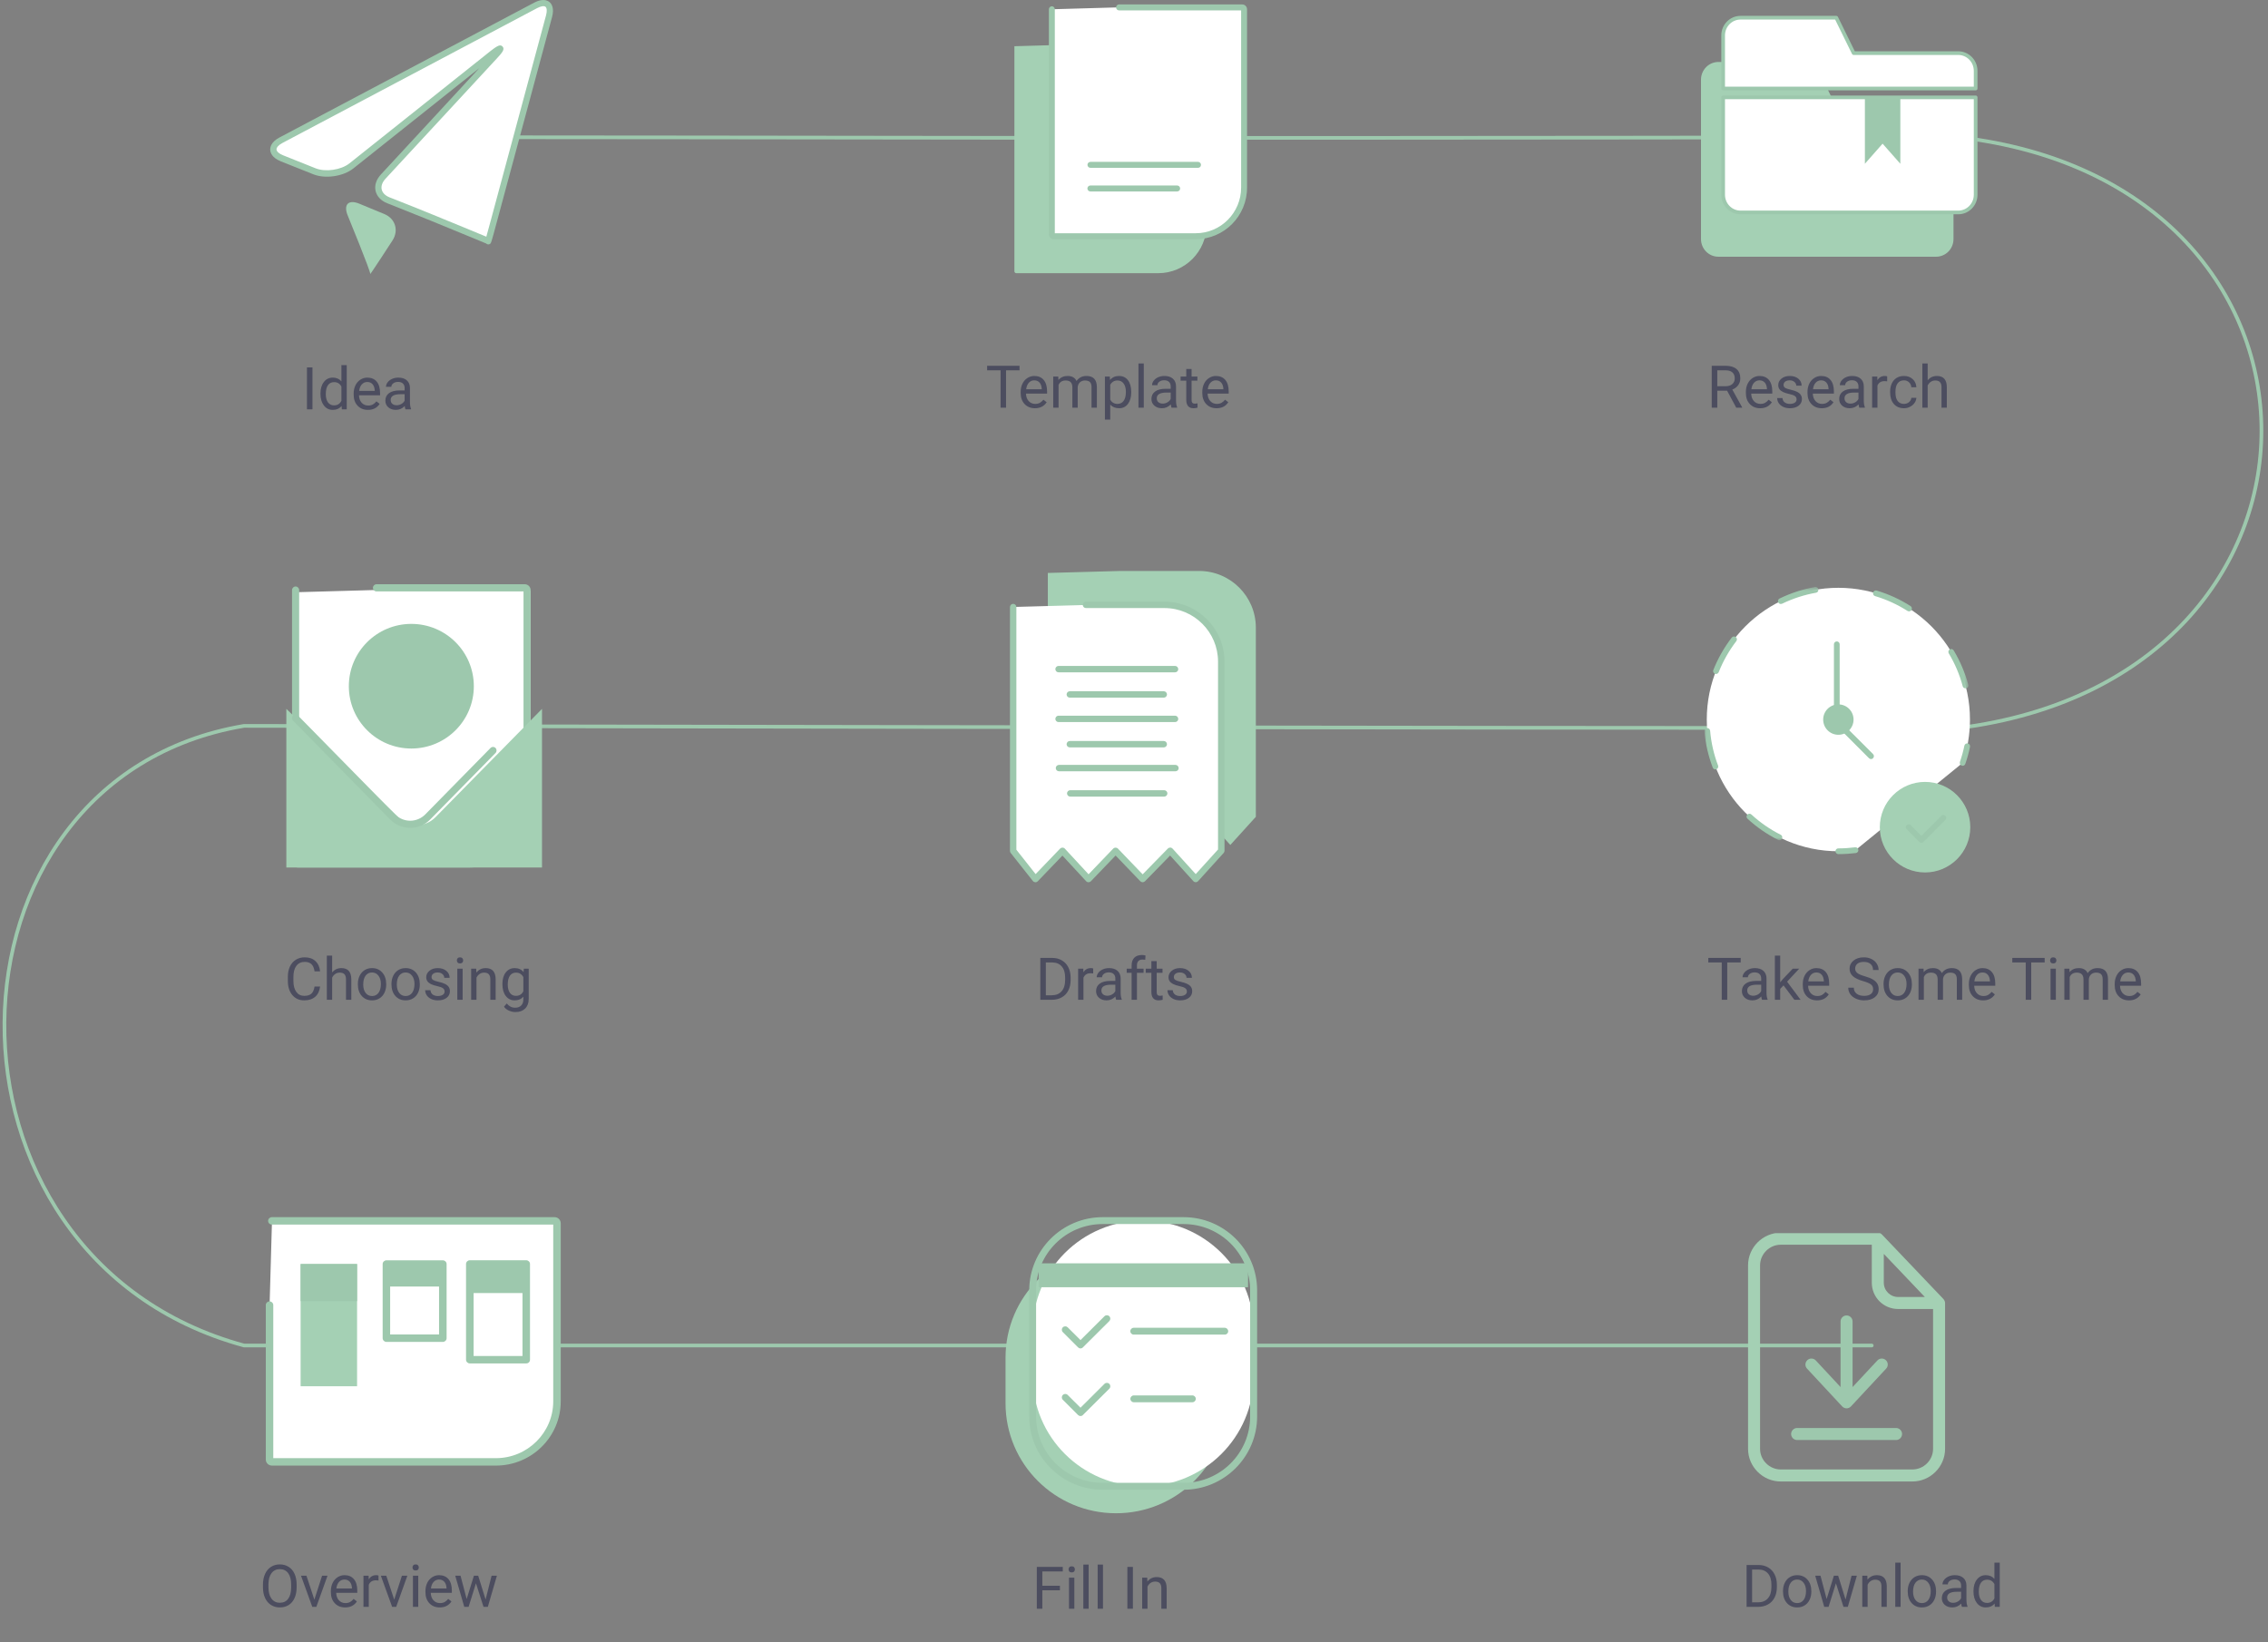 <svg width="616" height="446" viewBox="0 0 616 446" fill="none" xmlns="http://www.w3.org/2000/svg">
<rect x="0" y="0" width="616" height="446" fill="#808080" stroke="none"/>
<path d="M120.922 37.267C213.196 37.267 277.436 37.68 531.911 37.267C641.659 49.72 641.659 183.93 531.911 197.754C408.187 197.754 66.302 197.153 66.302 197.153C-19.289 211.579 -21.695 341.532 66.302 365.455C139.693 365.455 408.281 365.455 508.375 365.455" stroke="#9DC8AD" stroke-linecap="round" stroke-linejoin="round"/>
<path d="M474.381 436.44V425.065H477.592C478.581 425.065 479.456 425.284 480.217 425.722C480.977 426.159 481.563 426.782 481.974 427.589C482.391 428.396 482.602 429.323 482.607 430.37V431.097C482.607 432.17 482.399 433.11 481.982 433.917C481.571 434.724 480.98 435.344 480.209 435.776C479.443 436.209 478.55 436.43 477.529 436.44H474.381ZM475.881 426.3V435.214H477.459C478.615 435.214 479.513 434.854 480.154 434.136C480.8 433.417 481.123 432.394 481.123 431.065V430.401C481.123 429.11 480.818 428.107 480.209 427.394C479.605 426.675 478.745 426.31 477.631 426.3H475.881ZM484.271 432.136C484.271 431.308 484.433 430.563 484.756 429.901C485.084 429.24 485.537 428.729 486.115 428.37C486.698 428.011 487.362 427.831 488.107 427.831C489.258 427.831 490.188 428.229 490.896 429.026C491.61 429.823 491.967 430.883 491.967 432.206V432.308C491.967 433.131 491.808 433.87 491.49 434.526C491.177 435.177 490.727 435.685 490.138 436.05C489.555 436.414 488.883 436.597 488.123 436.597C486.977 436.597 486.047 436.198 485.334 435.401C484.625 434.604 484.271 433.55 484.271 432.237V432.136ZM485.724 432.308C485.724 433.245 485.941 433.998 486.373 434.565C486.81 435.133 487.394 435.417 488.123 435.417C488.857 435.417 489.441 435.131 489.873 434.558C490.305 433.979 490.521 433.172 490.521 432.136C490.521 431.209 490.3 430.459 489.857 429.886C489.42 429.308 488.836 429.019 488.107 429.019C487.394 429.019 486.818 429.302 486.381 429.87C485.943 430.438 485.724 431.25 485.724 432.308ZM501.263 434.448L502.888 427.987H504.334L501.873 436.44H500.701L498.646 430.034L496.646 436.44H495.474L493.021 427.987H494.459L496.123 434.315L498.092 427.987H499.256L501.263 434.448ZM507.177 427.987L507.224 429.05C507.87 428.237 508.714 427.831 509.756 427.831C511.542 427.831 512.443 428.839 512.459 430.854V436.44H511.013V430.847C511.008 430.237 510.868 429.787 510.592 429.495C510.321 429.203 509.896 429.058 509.318 429.058C508.849 429.058 508.438 429.183 508.084 429.433C507.73 429.683 507.454 430.011 507.256 430.417V436.44H505.81V427.987H507.177ZM516.209 436.44H514.763V424.44H516.209V436.44ZM518.146 432.136C518.146 431.308 518.308 430.563 518.631 429.901C518.959 429.24 519.412 428.729 519.99 428.37C520.573 428.011 521.237 427.831 521.982 427.831C523.133 427.831 524.063 428.229 524.771 429.026C525.485 429.823 525.842 430.883 525.842 432.206V432.308C525.842 433.131 525.683 433.87 525.365 434.526C525.052 435.177 524.602 435.685 524.013 436.05C523.43 436.414 522.758 436.597 521.998 436.597C520.852 436.597 519.922 436.198 519.209 435.401C518.5 434.604 518.146 433.55 518.146 432.237V432.136ZM519.599 432.308C519.599 433.245 519.816 433.998 520.248 434.565C520.685 435.133 521.269 435.417 521.998 435.417C522.732 435.417 523.316 435.131 523.748 434.558C524.18 433.979 524.396 433.172 524.396 432.136C524.396 431.209 524.175 430.459 523.732 429.886C523.295 429.308 522.711 429.019 521.982 429.019C521.269 429.019 520.693 429.302 520.256 429.87C519.818 430.438 519.599 431.25 519.599 432.308ZM532.873 436.44C532.789 436.274 532.722 435.977 532.67 435.55C531.998 436.248 531.196 436.597 530.263 436.597C529.43 436.597 528.745 436.362 528.209 435.894C527.677 435.42 527.412 434.821 527.412 434.097C527.412 433.216 527.745 432.534 528.412 432.05C529.084 431.56 530.026 431.315 531.24 431.315H532.646V430.651C532.646 430.146 532.495 429.745 532.193 429.448C531.891 429.146 531.446 428.995 530.857 428.995C530.342 428.995 529.909 429.125 529.56 429.386C529.211 429.646 529.037 429.961 529.037 430.331H527.584C527.584 429.909 527.732 429.503 528.029 429.112C528.331 428.716 528.737 428.404 529.248 428.175C529.763 427.946 530.329 427.831 530.943 427.831C531.917 427.831 532.68 428.076 533.232 428.565C533.784 429.05 534.071 429.719 534.092 430.573V434.464C534.092 435.24 534.191 435.857 534.388 436.315V436.44H532.873ZM530.474 435.339C530.927 435.339 531.357 435.222 531.763 434.987C532.17 434.753 532.464 434.448 532.646 434.073V432.339H531.513C529.743 432.339 528.857 432.857 528.857 433.894C528.857 434.347 529.008 434.701 529.31 434.956C529.612 435.211 530 435.339 530.474 435.339ZM536.006 432.144C536.006 430.847 536.313 429.805 536.927 429.019C537.542 428.227 538.347 427.831 539.342 427.831C540.331 427.831 541.115 428.17 541.693 428.847V424.44H543.138V436.44H541.81L541.74 435.534C541.162 436.243 540.357 436.597 539.326 436.597C538.347 436.597 537.547 436.196 536.927 435.394C536.313 434.591 536.006 433.545 536.006 432.253V432.144ZM537.451 432.308C537.451 433.266 537.649 434.016 538.045 434.558C538.441 435.099 538.987 435.37 539.685 435.37C540.602 435.37 541.271 434.959 541.693 434.136V430.253C541.261 429.456 540.597 429.058 539.701 429.058C538.993 429.058 538.441 429.331 538.045 429.878C537.649 430.425 537.451 431.235 537.451 432.308Z" fill="#4C4D5F"/>
<path fill-rule="evenodd" clip-rule="evenodd" d="M303.125 411.015C286.542 411.015 273.109 397.637 273.109 381.126V368.729C273.109 352.217 286.542 338.84 303.125 338.84C319.707 338.84 333.14 352.217 333.14 368.729V381.126C333.14 397.637 319.707 411.015 303.125 411.015Z" fill="#A4D0B4"/>
<path fill-rule="evenodd" clip-rule="evenodd" d="M310.492 403.695C293.91 403.695 280.478 390.318 280.478 373.806V361.41C280.478 344.898 293.91 331.521 310.492 331.521C327.076 331.521 340.508 344.898 340.508 361.41V373.806C340.492 390.318 327.056 403.695 310.492 403.695Z" fill="white"/>
<path fill-rule="evenodd" clip-rule="evenodd" d="M299.485 332.466C289.515 332.466 281.409 340.538 281.409 350.466V384.75C281.409 394.678 289.515 402.75 299.485 402.75H321.465C331.435 402.75 339.542 394.678 339.542 384.75V350.466C339.542 340.538 331.435 332.466 321.465 332.466H299.485ZM321.483 404.624H299.503C288.495 404.624 279.545 395.711 279.545 384.75V350.466C279.545 339.505 288.495 330.593 299.503 330.593H321.483C332.492 330.593 341.441 339.505 341.441 350.466V384.75C341.425 395.711 332.473 404.624 321.483 404.624Z" fill="#9DC8AD"/>
<path fill-rule="evenodd" clip-rule="evenodd" d="M300.646 358.17L293.471 365.314L289.339 361.182" fill="white"/>
<path fill-rule="evenodd" clip-rule="evenodd" d="M293.471 366.242C293.225 366.242 292.979 366.137 292.803 365.961L288.673 361.829C288.302 361.463 288.302 360.884 288.673 360.516C289.04 360.15 289.62 360.15 289.991 360.516L293.471 363.983L299.977 357.504C300.347 357.137 300.927 357.137 301.296 357.504C301.665 357.872 301.665 358.45 301.296 358.818L294.122 365.961C293.964 366.137 293.717 366.242 293.471 366.242Z" fill="#9DC8AD"/>
<path fill-rule="evenodd" clip-rule="evenodd" d="M332.649 362.495H307.924C307.414 362.495 306.994 362.074 306.994 361.567C306.994 361.059 307.414 360.639 307.924 360.639H332.649C333.159 360.639 333.579 361.059 333.579 361.567C333.599 362.074 333.177 362.495 332.649 362.495Z" fill="#9DC8AD"/>
<path fill-rule="evenodd" clip-rule="evenodd" d="M300.646 376.538L293.471 383.682L289.339 379.55" fill="white"/>
<path fill-rule="evenodd" clip-rule="evenodd" d="M293.471 384.61C293.225 384.61 292.979 384.505 292.803 384.33L288.673 380.197C288.302 379.83 288.302 379.234 288.673 378.884C289.04 378.516 289.62 378.516 289.991 378.884L293.471 382.351L299.977 375.872C300.347 375.505 300.927 375.505 301.296 375.872C301.665 376.24 301.665 376.818 301.296 377.186L294.122 384.33C293.964 384.522 293.717 384.61 293.471 384.61Z" fill="#9DC8AD"/>
<path fill-rule="evenodd" clip-rule="evenodd" d="M323.857 380.863H307.944C307.434 380.863 307.012 380.443 307.012 379.935C307.012 379.427 307.434 379.007 307.944 379.007H323.857C324.367 379.007 324.787 379.427 324.787 379.935C324.787 380.443 324.367 380.863 323.857 380.863Z" fill="#9DC8AD"/>
<path fill-rule="evenodd" clip-rule="evenodd" d="M282.095 349.626H338.98V343.13H282.095V349.626Z" fill="#9DC8AD"/>
<path d="M287.88 431.934H283.106V436.957H281.606V425.582H288.653V426.816H283.106V430.707H287.88V431.934ZM291.794 436.957H290.348V428.504H291.794V436.957ZM290.231 426.262C290.231 426.027 290.302 425.829 290.442 425.668C290.588 425.507 290.802 425.426 291.083 425.426C291.364 425.426 291.578 425.507 291.723 425.668C291.869 425.829 291.942 426.027 291.942 426.262C291.942 426.496 291.869 426.691 291.723 426.848C291.578 427.004 291.364 427.082 291.083 427.082C290.802 427.082 290.588 427.004 290.442 426.848C290.302 426.691 290.231 426.496 290.231 426.262ZM295.684 436.957H294.239V424.957H295.684V436.957ZM299.575 436.957H298.13V424.957H299.575V436.957ZM307.7 436.957H306.2V425.582H307.7V436.957ZM311.591 428.504L311.637 429.566C312.283 428.754 313.127 428.348 314.169 428.348C315.955 428.348 316.856 429.355 316.872 431.371V436.957H315.427V431.363C315.421 430.754 315.281 430.303 315.005 430.012C314.734 429.72 314.309 429.574 313.731 429.574C313.262 429.574 312.851 429.699 312.497 429.949C312.143 430.199 311.867 430.527 311.669 430.934V436.957H310.223V428.504H311.591Z" fill="#4C4D5F"/>
<g clip-path="url(#clip0)">
<path d="M511.179 335.334C510.87 335.007 510.445 334.812 510.005 334.812H483.656C478.794 334.812 474.781 338.811 474.781 343.675V393.524C474.781 398.388 478.794 402.387 483.656 402.387H519.418C524.28 402.387 528.294 398.388 528.294 393.524V353.941C528.294 353.517 528.098 353.109 527.82 352.799L511.179 335.334ZM511.652 340.573L522.796 352.277H515.552C513.398 352.277 511.652 350.547 511.652 348.392V340.573ZM519.418 399.123H483.656C480.605 399.123 478.044 396.593 478.044 393.524V343.675C478.044 340.622 480.589 338.076 483.656 338.076H508.389V348.392C508.389 352.358 511.587 355.541 515.552 355.541H525.031V393.524C525.031 396.593 522.485 399.123 519.418 399.123Z" fill="#A4D0B4"/>
<path d="M514.964 387.86H488.11C487.213 387.86 486.478 388.595 486.478 389.493C486.478 390.39 487.213 391.125 488.11 391.125H514.981C515.878 391.125 516.612 390.39 516.612 389.493C516.612 388.595 515.878 387.86 514.964 387.86Z" fill="#9DC8AD"/>
<path d="M500.346 382.001C500.656 382.327 501.08 382.523 501.537 382.523C501.994 382.523 502.418 382.327 502.728 382.001L512.289 371.734C512.909 371.08 512.86 370.036 512.207 369.432C511.554 368.812 510.51 368.86 509.907 369.514L503.168 376.744V358.92C503.168 358.022 502.434 357.288 501.537 357.288C500.64 357.288 499.905 358.022 499.905 358.92V376.744L493.184 369.514C492.564 368.861 491.536 368.812 490.883 369.432C490.231 370.052 490.182 371.081 490.802 371.734L500.346 382.001Z" fill="#9DC8AD"/>
</g>
<path fill-rule="evenodd" clip-rule="evenodd" d="M73.223 354.48V396.412C73.223 396.776 73.511 397.06 73.876 397.06H134.717C143.891 397.06 151.318 389.693 151.318 380.597V332.231C151.318 331.868 151.031 331.584 150.668 331.584H73.876" fill="white"/>
<path fill-rule="evenodd" clip-rule="evenodd" d="M134.698 398.069H73.857C72.936 398.069 72.188 397.326 72.188 396.413V354.481C72.188 353.929 72.648 353.472 73.205 353.472C73.761 353.472 74.222 353.929 74.222 354.481V396.051H134.679C143.277 396.051 150.263 389.123 150.263 380.595V332.61H73.838C73.281 332.61 72.821 332.154 72.821 331.602C72.821 331.05 73.281 330.593 73.838 330.593H150.628C151.549 330.593 152.298 331.335 152.298 332.249V380.595C152.317 390.227 144.41 398.069 134.698 398.069Z" fill="#9DC8AD"/>
<path fill-rule="evenodd" clip-rule="evenodd" d="M81.65 376.52H96.983V343.326H81.65V376.52Z" fill="#A4D0B4"/>
<path fill-rule="evenodd" clip-rule="evenodd" d="M104.95 363.464H120.285V343.326H104.95V363.464Z" fill="white"/>
<path fill-rule="evenodd" clip-rule="evenodd" d="M105.967 362.456H119.249V344.336H105.967V362.456ZM120.285 364.474H104.95C104.394 364.474 103.931 364.017 103.931 363.465V343.327C103.931 342.775 104.394 342.318 104.95 342.318H120.285C120.842 342.318 121.3 342.775 121.3 343.327V363.465C121.3 364.017 120.842 364.474 120.285 364.474Z" fill="#9DC8AD"/>
<path fill-rule="evenodd" clip-rule="evenodd" d="M127.615 369.327H142.95V343.326H127.615V369.327Z" fill="white"/>
<path fill-rule="evenodd" clip-rule="evenodd" d="M128.632 368.299H141.913V344.335H128.632V368.299ZM142.933 370.317H127.596C127.039 370.317 126.578 369.86 126.578 369.308V343.308C126.578 342.756 127.039 342.299 127.596 342.299H142.933C143.489 342.299 143.95 342.756 143.95 343.308V369.308C143.95 369.879 143.506 370.317 142.933 370.317Z" fill="#9DC8AD"/>
<path fill-rule="evenodd" clip-rule="evenodd" d="M81.65 353.395H96.983V343.326H81.65V353.395Z" fill="#9DC8AD"/>
<path fill-rule="evenodd" clip-rule="evenodd" d="M104.95 349.436H120.285V343.326H104.95V349.436Z" fill="#9DC8AD"/>
<path fill-rule="evenodd" clip-rule="evenodd" d="M127.615 351.206H142.95V343.326H127.615V351.206Z" fill="#9DC8AD"/>
<path d="M80.569 431.119C80.569 432.234 80.382 433.208 80.007 434.041C79.632 434.869 79.1 435.502 78.413 435.939C77.725 436.377 76.923 436.596 76.007 436.596C75.111 436.596 74.317 436.377 73.624 435.939C72.931 435.497 72.392 434.869 72.007 434.057C71.626 433.239 71.431 432.294 71.421 431.221V430.4C71.421 429.307 71.611 428.34 71.991 427.502C72.371 426.663 72.908 426.023 73.6 425.58C74.298 425.132 75.095 424.908 75.991 424.908C76.903 424.908 77.705 425.13 78.397 425.572C79.095 426.01 79.632 426.648 80.007 427.486C80.382 428.32 80.569 429.291 80.569 430.4V431.119ZM79.077 430.385C79.077 429.036 78.806 428.002 78.264 427.283C77.723 426.559 76.965 426.197 75.991 426.197C75.043 426.197 74.296 426.559 73.749 427.283C73.207 428.002 72.929 429.002 72.913 430.283V431.119C72.913 432.426 73.186 433.455 73.733 434.205C74.285 434.95 75.043 435.322 76.007 435.322C76.975 435.322 77.725 434.971 78.257 434.268C78.788 433.559 79.061 432.546 79.077 431.229V430.385ZM85.382 434.479L87.475 427.986H88.952L85.921 436.439H84.819L81.757 427.986H83.233L85.382 434.479ZM93.741 436.596C92.595 436.596 91.663 436.221 90.944 435.471C90.225 434.715 89.866 433.708 89.866 432.447V432.182C89.866 431.343 90.025 430.596 90.343 429.939C90.666 429.278 91.114 428.762 91.686 428.393C92.264 428.018 92.889 427.83 93.561 427.83C94.66 427.83 95.514 428.192 96.124 428.916C96.733 429.64 97.038 430.676 97.038 432.025V432.627H91.311C91.332 433.46 91.574 434.135 92.038 434.65C92.507 435.161 93.1 435.416 93.819 435.416C94.33 435.416 94.762 435.312 95.116 435.104C95.47 434.895 95.78 434.619 96.046 434.275L96.929 434.963C96.22 436.051 95.158 436.596 93.741 436.596ZM93.561 429.018C92.978 429.018 92.489 429.231 92.093 429.658C91.697 430.08 91.452 430.674 91.358 431.439H95.593V431.33C95.551 430.596 95.353 430.028 94.999 429.627C94.645 429.221 94.166 429.018 93.561 429.018ZM102.804 429.283C102.585 429.247 102.348 429.229 102.093 429.229C101.145 429.229 100.502 429.632 100.163 430.439V436.439H98.718V427.986H100.124L100.147 428.963C100.621 428.208 101.293 427.83 102.163 427.83C102.444 427.83 102.658 427.867 102.804 427.939V429.283ZM107.069 434.479L109.163 427.986H110.64L107.608 436.439H106.507L103.444 427.986H104.921L107.069 434.479ZM113.6 436.439H112.155V427.986H113.6V436.439ZM112.038 425.744C112.038 425.51 112.108 425.312 112.249 425.15C112.395 424.989 112.608 424.908 112.89 424.908C113.171 424.908 113.384 424.989 113.53 425.15C113.676 425.312 113.749 425.51 113.749 425.744C113.749 425.979 113.676 426.174 113.53 426.33C113.384 426.486 113.171 426.564 112.89 426.564C112.608 426.564 112.395 426.486 112.249 426.33C112.108 426.174 112.038 425.979 112.038 425.744ZM119.429 436.596C118.283 436.596 117.35 436.221 116.632 435.471C115.913 434.715 115.554 433.708 115.554 432.447V432.182C115.554 431.343 115.712 430.596 116.03 429.939C116.353 429.278 116.801 428.762 117.374 428.393C117.952 428.018 118.577 427.83 119.249 427.83C120.348 427.83 121.202 428.192 121.811 428.916C122.421 429.64 122.725 430.676 122.725 432.025V432.627H116.999C117.02 433.46 117.262 434.135 117.725 434.65C118.194 435.161 118.788 435.416 119.507 435.416C120.017 435.416 120.449 435.312 120.804 435.104C121.158 434.895 121.468 434.619 121.733 434.275L122.616 434.963C121.908 436.051 120.845 436.596 119.429 436.596ZM119.249 429.018C118.666 429.018 118.176 429.231 117.78 429.658C117.384 430.08 117.14 430.674 117.046 431.439H121.28V431.33C121.238 430.596 121.041 430.028 120.686 429.627C120.332 429.221 119.853 429.018 119.249 429.018ZM131.89 434.447L133.515 427.986H134.96L132.499 436.439H131.327L129.272 430.033L127.272 436.439H126.1L123.647 427.986H125.085L126.749 434.314L128.718 427.986H129.882L131.89 434.447Z" fill="#4C4D5F"/>
<path fill-rule="evenodd" clip-rule="evenodd" d="M503.948 230.915C502.436 231.106 500.88 231.209 499.31 231.209C479.568 231.209 463.569 215.194 463.569 195.432C463.569 175.67 479.568 159.654 499.31 159.654C519.052 159.654 535.05 175.67 535.05 195.432C535.05 199.546 534.361 203.513 533.07 207.201" fill="white"/>
<path fill-rule="evenodd" clip-rule="evenodd" d="M499.31 231.988C498.884 231.988 498.517 231.636 498.517 231.21C498.517 230.784 498.855 230.431 499.28 230.431C500.836 230.431 502.363 230.328 503.86 230.137C504.286 230.078 504.682 230.387 504.741 230.813C504.799 231.239 504.491 231.636 504.065 231.695C502.495 231.886 500.895 231.988 499.31 231.988Z" fill="#9DC8AD"/>
<mask id="mask0" mask-type="alpha" maskUnits="userSpaceOnUse" x="462" y="159" width="73" height="70">
<path d="M462.92 159.437H534.625V228.211H462.92V159.437Z" fill="white"/>
</mask>
<g mask="url(#mask0)">
<path fill-rule="evenodd" clip-rule="evenodd" d="M483.677 164.047C483.385 164.047 483.105 163.886 482.974 163.606C482.783 163.224 482.943 162.754 483.341 162.563C486.394 161.079 489.623 160.021 492.968 159.448C493.394 159.375 493.805 159.654 493.878 160.08C493.952 160.506 493.674 160.918 493.249 160.991C490.049 161.549 486.95 162.563 484.029 163.974C483.912 164.018 483.794 164.047 483.677 164.047ZM518.508 166.045C518.363 166.045 518.215 166.001 518.082 165.928C515.338 164.179 512.374 162.828 509.276 161.902C508.865 161.784 508.63 161.344 508.747 160.932C508.865 160.521 509.306 160.286 509.716 160.403C512.96 161.373 516.058 162.784 518.921 164.62C519.288 164.855 519.389 165.34 519.154 165.693C519.007 165.913 518.758 166.045 518.508 166.045ZM466.079 183.06C465.975 183.06 465.889 183.045 465.786 183.001C465.388 182.84 465.183 182.384 465.345 181.987C466.592 178.843 468.281 175.875 470.349 173.172C470.615 172.834 471.099 172.76 471.45 173.025C471.788 173.289 471.861 173.774 471.598 174.127C469.615 176.713 468.001 179.548 466.813 182.56C466.68 182.869 466.388 183.06 466.079 183.06ZM533.832 186.954C533.495 186.954 533.173 186.718 533.084 186.381C532.248 183.251 530.971 180.239 529.297 177.462C529.078 177.095 529.195 176.61 529.562 176.389C529.929 176.169 530.414 176.286 530.632 176.654C532.38 179.563 533.715 182.707 534.595 185.984C534.714 186.395 534.465 186.836 534.039 186.939C533.966 186.939 533.891 186.954 533.832 186.954ZM465.916 208.978C465.608 208.978 465.3 208.787 465.183 208.479C463.979 205.305 463.217 201.985 462.922 198.605C462.894 198.179 463.202 197.797 463.628 197.753C464.054 197.709 464.435 198.032 464.478 198.473C464.757 201.72 465.478 204.894 466.637 207.921C466.782 208.317 466.592 208.773 466.181 208.934C466.107 208.964 466.005 208.978 465.916 208.978ZM483.295 228.212C483.178 228.212 483.06 228.182 482.943 228.123C479.919 226.595 477.116 224.671 474.621 222.364C474.298 222.07 474.284 221.57 474.578 221.262C474.87 220.939 475.371 220.924 475.679 221.218C478.071 223.422 480.757 225.273 483.648 226.728C484.029 226.919 484.192 227.389 484.001 227.771C483.853 228.05 483.576 228.212 483.295 228.212Z" fill="#9DC8AD"/>
</g>
<path fill-rule="evenodd" clip-rule="evenodd" d="M533.069 207.994C532.981 207.994 532.893 207.98 532.805 207.95C532.394 207.803 532.189 207.363 532.321 206.951C532.82 205.511 533.231 204.027 533.539 202.529C533.627 202.102 534.038 201.838 534.464 201.926C534.89 202.014 535.154 202.426 535.066 202.852C534.743 204.424 534.317 205.967 533.789 207.465C533.686 207.789 533.392 207.994 533.069 207.994Z" fill="#9DC8AD"/>
<path fill-rule="evenodd" clip-rule="evenodd" d="M522.853 212.373C529.638 212.373 535.139 217.88 535.139 224.671C535.139 231.464 529.638 236.969 522.853 236.969C516.068 236.969 510.568 231.464 510.568 224.671C510.568 217.88 516.068 212.373 522.853 212.373Z" fill="#A4D0B4"/>
<path fill-rule="evenodd" clip-rule="evenodd" d="M498.898 174.993V196.078L508.19 205.378" fill="white"/>
<path fill-rule="evenodd" clip-rule="evenodd" d="M508.19 206.172C507.984 206.172 507.793 206.099 507.632 205.937L498.341 196.636C498.194 196.489 498.106 196.284 498.106 196.078V174.994C498.106 174.567 498.458 174.215 498.884 174.215C499.309 174.215 499.662 174.567 499.662 174.994V195.755L508.733 204.82C509.041 205.129 509.041 205.614 508.733 205.922C508.587 206.099 508.397 206.172 508.19 206.172Z" fill="#9DC8AD"/>
<path fill-rule="evenodd" clip-rule="evenodd" d="M499.31 191.317C501.588 191.317 503.434 193.166 503.434 195.446C503.434 197.726 501.588 199.575 499.31 199.575C497.032 199.575 495.185 197.726 495.185 195.446C495.185 193.166 497.032 191.317 499.31 191.317Z" fill="#9DC8AD"/>
<path fill-rule="evenodd" clip-rule="evenodd" d="M521.856 228.917C521.649 228.917 521.445 228.829 521.298 228.682L517.849 225.214C517.54 224.906 517.54 224.421 517.849 224.112C518.155 223.804 518.641 223.804 518.95 224.112L521.856 227.021L527.285 221.585C527.594 221.276 528.078 221.276 528.386 221.585C528.694 221.893 528.694 222.378 528.386 222.687L522.399 228.682C522.265 228.843 522.061 228.917 521.856 228.917Z" fill="#9DC8AD"/>
<path d="M472.784 261.415H469.128V271.556H467.635V261.415H463.987V260.181H472.784V261.415ZM478.573 271.556C478.49 271.389 478.422 271.092 478.37 270.665C477.698 271.363 476.896 271.712 475.964 271.712C475.13 271.712 474.445 271.478 473.909 271.009C473.378 270.535 473.112 269.936 473.112 269.212C473.112 268.332 473.445 267.649 474.112 267.165C474.784 266.675 475.727 266.431 476.94 266.431H478.346V265.767C478.346 265.261 478.195 264.86 477.893 264.563C477.591 264.261 477.146 264.11 476.557 264.11C476.042 264.11 475.609 264.241 475.26 264.501C474.911 264.761 474.737 265.076 474.737 265.446H473.284C473.284 265.024 473.432 264.618 473.729 264.228C474.031 263.832 474.438 263.519 474.948 263.29C475.464 263.061 476.029 262.946 476.643 262.946C477.617 262.946 478.38 263.191 478.932 263.681C479.484 264.165 479.771 264.834 479.792 265.688V269.579C479.792 270.355 479.891 270.972 480.089 271.431V271.556H478.573ZM476.174 270.454C476.628 270.454 477.057 270.337 477.464 270.103C477.87 269.868 478.164 269.563 478.346 269.188V267.454H477.214C475.443 267.454 474.557 267.972 474.557 269.009C474.557 269.462 474.708 269.816 475.01 270.071C475.313 270.326 475.701 270.454 476.174 270.454ZM484.417 267.642L483.51 268.587V271.556H482.065V259.556H483.51V266.813L484.284 265.884L486.917 263.103H488.674L485.385 266.634L489.057 271.556H487.362L484.417 267.642ZM493.518 271.712C492.372 271.712 491.44 271.337 490.721 270.587C490.003 269.832 489.643 268.824 489.643 267.563V267.298C489.643 266.459 489.802 265.712 490.12 265.056C490.443 264.394 490.891 263.879 491.464 263.509C492.042 263.134 492.667 262.946 493.339 262.946C494.438 262.946 495.292 263.308 495.901 264.032C496.51 264.756 496.815 265.793 496.815 267.142V267.743H491.089C491.109 268.576 491.352 269.251 491.815 269.767C492.284 270.277 492.878 270.532 493.596 270.532C494.107 270.532 494.539 270.428 494.893 270.22C495.247 270.011 495.557 269.735 495.823 269.392L496.706 270.079C495.997 271.168 494.935 271.712 493.518 271.712ZM493.339 264.134C492.755 264.134 492.266 264.347 491.87 264.774C491.474 265.196 491.229 265.79 491.135 266.556H495.37V266.446C495.328 265.712 495.13 265.144 494.776 264.743C494.422 264.337 493.943 264.134 493.339 264.134ZM506.042 266.485C504.755 266.116 503.818 265.662 503.229 265.126C502.646 264.584 502.354 263.918 502.354 263.126C502.354 262.23 502.711 261.491 503.424 260.907C504.143 260.319 505.076 260.024 506.221 260.024C507.003 260.024 507.698 260.175 508.307 260.478C508.922 260.78 509.396 261.196 509.729 261.728C510.068 262.259 510.237 262.84 510.237 263.47H508.729C508.729 262.782 508.51 262.243 508.073 261.853C507.635 261.457 507.018 261.259 506.221 261.259C505.482 261.259 504.904 261.423 504.487 261.751C504.076 262.074 503.87 262.524 503.87 263.103C503.87 263.566 504.065 263.959 504.456 264.282C504.852 264.6 505.521 264.892 506.464 265.157C507.411 265.423 508.151 265.717 508.682 266.04C509.219 266.358 509.615 266.73 509.87 267.157C510.13 267.584 510.26 268.087 510.26 268.665C510.26 269.587 509.901 270.326 509.182 270.884C508.464 271.436 507.503 271.712 506.299 271.712C505.518 271.712 504.789 271.563 504.112 271.267C503.435 270.965 502.911 270.553 502.542 270.032C502.177 269.511 501.995 268.92 501.995 268.259H503.503C503.503 268.946 503.755 269.491 504.26 269.892C504.771 270.287 505.451 270.485 506.299 270.485C507.091 270.485 507.698 270.324 508.12 270.001C508.542 269.678 508.753 269.238 508.753 268.681C508.753 268.123 508.557 267.694 508.167 267.392C507.776 267.084 507.068 266.782 506.042 266.485ZM511.581 267.251C511.581 266.423 511.742 265.678 512.065 265.017C512.393 264.355 512.846 263.845 513.424 263.485C514.008 263.126 514.672 262.946 515.417 262.946C516.568 262.946 517.497 263.345 518.206 264.142C518.919 264.938 519.276 265.998 519.276 267.321V267.423C519.276 268.246 519.117 268.985 518.799 269.642C518.487 270.293 518.036 270.8 517.448 271.165C516.865 271.53 516.193 271.712 515.432 271.712C514.286 271.712 513.357 271.313 512.643 270.517C511.935 269.72 511.581 268.665 511.581 267.353V267.251ZM513.034 267.423C513.034 268.36 513.25 269.113 513.682 269.681C514.12 270.248 514.703 270.532 515.432 270.532C516.167 270.532 516.75 270.246 517.182 269.673C517.615 269.095 517.831 268.287 517.831 267.251C517.831 266.324 517.609 265.574 517.167 265.001C516.729 264.423 516.146 264.134 515.417 264.134C514.703 264.134 514.128 264.418 513.69 264.985C513.253 265.553 513.034 266.366 513.034 267.423ZM522.448 263.103L522.487 264.04C523.107 263.311 523.943 262.946 524.995 262.946C526.177 262.946 526.982 263.399 527.409 264.306C527.69 263.899 528.055 263.571 528.503 263.321C528.956 263.071 529.49 262.946 530.104 262.946C531.958 262.946 532.901 263.928 532.932 265.892V271.556H531.487V265.978C531.487 265.373 531.349 264.923 531.073 264.626C530.797 264.324 530.333 264.173 529.682 264.173C529.146 264.173 528.701 264.334 528.346 264.657C527.992 264.975 527.786 265.405 527.729 265.946V271.556H526.276V266.017C526.276 264.787 525.674 264.173 524.471 264.173C523.523 264.173 522.875 264.576 522.526 265.384V271.556H521.081V263.103H522.448ZM538.628 271.712C537.482 271.712 536.549 271.337 535.831 270.587C535.112 269.832 534.753 268.824 534.753 267.563V267.298C534.753 266.459 534.911 265.712 535.229 265.056C535.552 264.394 536 263.879 536.573 263.509C537.151 263.134 537.776 262.946 538.448 262.946C539.547 262.946 540.401 263.308 541.01 264.032C541.62 264.756 541.924 265.793 541.924 267.142V267.743H536.198C536.219 268.576 536.461 269.251 536.924 269.767C537.393 270.277 537.987 270.532 538.706 270.532C539.216 270.532 539.648 270.428 540.003 270.22C540.357 270.011 540.667 269.735 540.932 269.392L541.815 270.079C541.107 271.168 540.044 271.712 538.628 271.712ZM538.448 264.134C537.865 264.134 537.375 264.347 536.979 264.774C536.583 265.196 536.339 265.79 536.245 266.556H540.479V266.446C540.438 265.712 540.24 265.144 539.885 264.743C539.531 264.337 539.052 264.134 538.448 264.134ZM555.346 261.415H551.69V271.556H550.198V261.415H546.549V260.181H555.346V261.415ZM558.378 271.556H556.932V263.103H558.378V271.556ZM556.815 260.86C556.815 260.626 556.885 260.428 557.026 260.267C557.172 260.105 557.385 260.024 557.667 260.024C557.948 260.024 558.161 260.105 558.307 260.267C558.453 260.428 558.526 260.626 558.526 260.86C558.526 261.095 558.453 261.29 558.307 261.446C558.161 261.603 557.948 261.681 557.667 261.681C557.385 261.681 557.172 261.603 557.026 261.446C556.885 261.29 556.815 261.095 556.815 260.86ZM562.057 263.103L562.096 264.04C562.716 263.311 563.552 262.946 564.604 262.946C565.786 262.946 566.591 263.399 567.018 264.306C567.299 263.899 567.664 263.571 568.112 263.321C568.565 263.071 569.099 262.946 569.714 262.946C571.568 262.946 572.51 263.928 572.542 265.892V271.556H571.096V265.978C571.096 265.373 570.958 264.923 570.682 264.626C570.406 264.324 569.943 264.173 569.292 264.173C568.755 264.173 568.31 264.334 567.956 264.657C567.602 264.975 567.396 265.405 567.339 265.946V271.556H565.885V266.017C565.885 264.787 565.284 264.173 564.081 264.173C563.133 264.173 562.484 264.576 562.135 265.384V271.556H560.69V263.103H562.057ZM578.237 271.712C577.091 271.712 576.159 271.337 575.44 270.587C574.721 269.832 574.362 268.824 574.362 267.563V267.298C574.362 266.459 574.521 265.712 574.839 265.056C575.161 264.394 575.609 263.879 576.182 263.509C576.76 263.134 577.385 262.946 578.057 262.946C579.156 262.946 580.01 263.308 580.62 264.032C581.229 264.756 581.534 265.793 581.534 267.142V267.743H575.807C575.828 268.576 576.07 269.251 576.534 269.767C577.003 270.277 577.596 270.532 578.315 270.532C578.826 270.532 579.258 270.428 579.612 270.22C579.966 270.011 580.276 269.735 580.542 269.392L581.424 270.079C580.716 271.168 579.654 271.712 578.237 271.712ZM578.057 264.134C577.474 264.134 576.984 264.347 576.589 264.774C576.193 265.196 575.948 265.79 575.854 266.556H580.089V266.446C580.047 265.712 579.849 265.144 579.495 264.743C579.141 264.337 578.661 264.134 578.057 264.134Z" fill="#4C4D5F"/>
<path fill-rule="evenodd" clip-rule="evenodd" d="M304.352 155.078H325.666C334.195 155.078 341.095 161.988 341.095 170.491V221.851L334.162 229.499L327.227 221.851L319.75 229.499L312.403 221.851L305.059 229.499L297.993 221.851L290.647 229.499L284.598 221.851V155.62" fill="#A4D0B4"/>
<path fill-rule="evenodd" clip-rule="evenodd" d="M294.953 164.319H316.267C324.794 164.319 331.696 171.23 331.696 179.732V231.092L324.763 238.741L317.828 231.092L310.349 238.741L303.004 231.092L295.66 238.741L288.594 231.092L281.247 238.741L275.199 231.092V164.861" fill="white"/>
<path fill-rule="evenodd" clip-rule="evenodd" d="M324.762 239.611C324.515 239.611 324.285 239.513 324.122 239.332L317.81 232.372L310.976 239.365C310.81 239.529 310.547 239.627 310.35 239.627C310.12 239.627 309.89 239.529 309.725 239.365L303.004 232.372L296.283 239.365C296.121 239.529 295.889 239.627 295.659 239.627H295.644C295.396 239.627 295.168 239.529 295.002 239.348L288.56 232.389L281.855 239.365C281.676 239.545 281.428 239.644 281.181 239.627C280.935 239.611 280.688 239.496 280.541 239.299L274.493 231.65C274.378 231.503 274.312 231.306 274.312 231.109V164.878C274.312 164.402 274.707 164.008 275.183 164.008C275.66 164.008 276.054 164.402 276.054 164.878V230.797L281.28 237.412L287.935 230.485C288.1 230.321 288.33 230.222 288.56 230.222H288.576C288.823 230.222 289.053 230.321 289.217 230.501L295.659 237.461L302.364 230.485C302.694 230.14 303.3 230.14 303.629 230.485L310.35 237.477L317.202 230.468C317.367 230.304 317.613 230.222 317.843 230.206C318.09 230.206 318.32 230.321 318.468 230.485L324.762 237.412L330.825 230.731V179.7C330.825 171.673 324.285 165.157 316.266 165.157H294.954C294.477 165.157 294.081 164.763 294.081 164.287C294.081 163.811 294.477 163.417 294.954 163.417H316.266C325.255 163.417 332.584 170.721 332.584 179.716V231.076C332.584 231.289 332.501 231.503 332.354 231.667L325.419 239.316C325.238 239.513 325.01 239.611 324.762 239.611Z" fill="#9DC8AD"/>
<path fill-rule="evenodd" clip-rule="evenodd" d="M319.258 209.49H287.624C287.148 209.49 286.753 209.096 286.753 208.62C286.753 208.144 287.148 207.75 287.624 207.75H319.258C319.732 207.75 320.127 208.144 320.127 208.62C320.143 209.096 319.751 209.49 319.258 209.49Z" fill="#9DC8AD"/>
<path fill-rule="evenodd" clip-rule="evenodd" d="M319.144 196.126H287.51C287.034 196.126 286.639 195.732 286.639 195.256C286.639 194.78 287.034 194.386 287.51 194.386H319.144C319.619 194.386 320.013 194.78 320.013 195.256C320.029 195.732 319.637 196.126 319.144 196.126Z" fill="#9DC8AD"/>
<path fill-rule="evenodd" clip-rule="evenodd" d="M319.144 182.611H287.51C287.034 182.611 286.639 182.217 286.639 181.741C286.639 181.265 287.034 180.871 287.51 180.871H319.144C319.619 180.871 320.013 181.265 320.013 181.741C320.029 182.217 319.637 182.611 319.144 182.611Z" fill="#9DC8AD"/>
<path fill-rule="evenodd" clip-rule="evenodd" d="M316.201 216.368H290.68C290.204 216.368 289.808 215.974 289.808 215.498C289.808 215.022 290.204 214.628 290.68 214.628H316.201C316.677 214.628 317.071 215.022 317.071 215.498C317.071 215.974 316.677 216.368 316.201 216.368Z" fill="#9DC8AD"/>
<path fill-rule="evenodd" clip-rule="evenodd" d="M316.087 203.004H290.566C290.09 203.004 289.694 202.61 289.694 202.134C289.694 201.658 290.09 201.264 290.566 201.264H316.087C316.563 201.264 316.958 201.658 316.958 202.134C316.958 202.61 316.563 203.004 316.087 203.004Z" fill="#9DC8AD"/>
<path fill-rule="evenodd" clip-rule="evenodd" d="M316.087 189.488H290.566C290.09 189.488 289.694 189.094 289.694 188.618C289.694 188.142 290.09 187.748 290.566 187.748H316.087C316.563 187.748 316.958 188.142 316.958 188.618C316.958 189.094 316.563 189.488 316.087 189.488Z" fill="#9DC8AD"/>
<path d="M282.556 271.555V260.18H285.767C286.757 260.18 287.632 260.398 288.392 260.836C289.152 261.273 289.738 261.896 290.15 262.703C290.566 263.51 290.777 264.438 290.783 265.484V266.211C290.783 267.284 290.574 268.224 290.158 269.031C289.746 269.839 289.155 270.458 288.384 270.891C287.619 271.323 286.725 271.544 285.704 271.555H282.556ZM284.056 261.414V270.328H285.634C286.79 270.328 287.689 269.969 288.329 269.25C288.975 268.531 289.298 267.508 289.298 266.18V265.516C289.298 264.224 288.994 263.221 288.384 262.508C287.78 261.789 286.921 261.424 285.806 261.414H284.056ZM296.915 264.398C296.697 264.362 296.46 264.344 296.204 264.344C295.257 264.344 294.613 264.747 294.275 265.555V271.555H292.829V263.102H294.236L294.259 264.078C294.733 263.323 295.405 262.945 296.275 262.945C296.556 262.945 296.77 262.982 296.915 263.055V264.398ZM303.158 271.555C303.074 271.388 303.007 271.091 302.954 270.664C302.283 271.362 301.481 271.711 300.548 271.711C299.715 271.711 299.03 271.477 298.494 271.008C297.962 270.534 297.697 269.935 297.697 269.211C297.697 268.331 298.03 267.648 298.697 267.164C299.369 266.674 300.311 266.43 301.525 266.43H302.931V265.766C302.931 265.26 302.78 264.859 302.478 264.562C302.176 264.26 301.731 264.109 301.142 264.109C300.626 264.109 300.194 264.24 299.845 264.5C299.496 264.76 299.322 265.076 299.322 265.445H297.869C297.869 265.023 298.017 264.617 298.314 264.227C298.616 263.831 299.022 263.518 299.533 263.289C300.048 263.06 300.613 262.945 301.228 262.945C302.202 262.945 302.965 263.19 303.517 263.68C304.069 264.164 304.356 264.833 304.376 265.688V269.578C304.376 270.354 304.475 270.971 304.673 271.43V271.555H303.158ZM300.759 270.453C301.212 270.453 301.642 270.336 302.048 270.102C302.454 269.867 302.749 269.562 302.931 269.188V267.453H301.798C300.027 267.453 299.142 267.971 299.142 269.008C299.142 269.461 299.293 269.815 299.595 270.07C299.897 270.326 300.285 270.453 300.759 270.453ZM307.353 271.555V264.219H306.017V263.102H307.353V262.234C307.353 261.328 307.595 260.628 308.079 260.133C308.564 259.638 309.249 259.391 310.134 259.391C310.468 259.391 310.798 259.435 311.126 259.523L311.048 260.695C310.803 260.648 310.543 260.625 310.267 260.625C309.798 260.625 309.436 260.763 309.181 261.039C308.926 261.31 308.798 261.701 308.798 262.211V263.102H310.603V264.219H308.798V271.555H307.353ZM314.165 261.055V263.102H315.744V264.219H314.165V269.461C314.165 269.799 314.236 270.055 314.376 270.227C314.517 270.393 314.757 270.477 315.095 270.477C315.262 270.477 315.491 270.445 315.783 270.383V271.555C315.402 271.659 315.033 271.711 314.673 271.711C314.027 271.711 313.54 271.516 313.212 271.125C312.884 270.734 312.72 270.18 312.72 269.461V264.219H311.181V263.102H312.72V261.055H314.165ZM322.361 269.312C322.361 268.922 322.212 268.62 321.915 268.406C321.624 268.188 321.111 268 320.376 267.844C319.647 267.688 319.066 267.5 318.634 267.281C318.207 267.062 317.889 266.802 317.681 266.5C317.478 266.198 317.376 265.839 317.376 265.422C317.376 264.729 317.668 264.143 318.251 263.664C318.84 263.185 319.59 262.945 320.501 262.945C321.46 262.945 322.236 263.193 322.829 263.688C323.428 264.182 323.728 264.815 323.728 265.586H322.275C322.275 265.19 322.106 264.849 321.767 264.562C321.434 264.276 321.012 264.133 320.501 264.133C319.975 264.133 319.564 264.247 319.267 264.477C318.97 264.706 318.822 265.005 318.822 265.375C318.822 265.724 318.96 265.987 319.236 266.164C319.512 266.341 320.009 266.51 320.728 266.672C321.452 266.833 322.038 267.026 322.486 267.25C322.934 267.474 323.264 267.745 323.478 268.062C323.697 268.375 323.806 268.758 323.806 269.211C323.806 269.966 323.504 270.573 322.9 271.031C322.296 271.484 321.512 271.711 320.548 271.711C319.871 271.711 319.272 271.591 318.751 271.352C318.231 271.112 317.822 270.779 317.525 270.352C317.233 269.919 317.087 269.453 317.087 268.953H318.533C318.559 269.438 318.751 269.823 319.111 270.109C319.475 270.391 319.954 270.531 320.548 270.531C321.095 270.531 321.533 270.422 321.861 270.203C322.194 269.979 322.361 269.682 322.361 269.312Z" fill="#4C4D5F"/>
<path d="M86.941 267.946C86.8 269.149 86.355 270.079 85.605 270.735C84.86 271.386 83.868 271.712 82.628 271.712C81.284 271.712 80.206 271.23 79.394 270.267C78.587 269.303 78.183 268.014 78.183 266.399V265.306C78.183 264.248 78.371 263.319 78.746 262.517C79.126 261.715 79.662 261.1 80.355 260.673C81.048 260.241 81.85 260.024 82.761 260.024C83.969 260.024 84.938 260.363 85.667 261.04C86.397 261.712 86.821 262.644 86.941 263.837H85.433C85.303 262.931 85.019 262.274 84.581 261.868C84.149 261.462 83.542 261.259 82.761 261.259C81.803 261.259 81.05 261.613 80.503 262.321C79.962 263.03 79.691 264.037 79.691 265.345V266.446C79.691 267.681 79.949 268.662 80.464 269.392C80.98 270.121 81.701 270.485 82.628 270.485C83.462 270.485 84.1 270.298 84.542 269.923C84.99 269.543 85.287 268.884 85.433 267.946H86.941ZM90.214 264.126C90.855 263.34 91.688 262.946 92.714 262.946C94.501 262.946 95.402 263.954 95.417 265.97V271.556H93.972V265.962C93.967 265.353 93.826 264.902 93.55 264.61C93.279 264.319 92.855 264.173 92.277 264.173C91.808 264.173 91.397 264.298 91.042 264.548C90.688 264.798 90.412 265.126 90.214 265.532V271.556H88.769V259.556H90.214V264.126ZM97.199 267.251C97.199 266.423 97.36 265.678 97.683 265.017C98.011 264.355 98.464 263.845 99.042 263.485C99.626 263.126 100.29 262.946 101.035 262.946C102.186 262.946 103.115 263.345 103.824 264.142C104.537 264.938 104.894 265.998 104.894 267.321V267.423C104.894 268.246 104.735 268.985 104.417 269.642C104.105 270.293 103.654 270.8 103.066 271.165C102.482 271.53 101.811 271.712 101.05 271.712C99.904 271.712 98.975 271.313 98.261 270.517C97.553 269.72 97.199 268.665 97.199 267.353V267.251ZM98.652 267.423C98.652 268.36 98.868 269.113 99.3 269.681C99.738 270.248 100.321 270.532 101.05 270.532C101.785 270.532 102.368 270.246 102.8 269.673C103.232 269.095 103.449 268.287 103.449 267.251C103.449 266.324 103.227 265.574 102.785 265.001C102.347 264.423 101.764 264.134 101.035 264.134C100.321 264.134 99.746 264.418 99.308 264.985C98.871 265.553 98.652 266.366 98.652 267.423ZM106.324 267.251C106.324 266.423 106.485 265.678 106.808 265.017C107.136 264.355 107.589 263.845 108.167 263.485C108.751 263.126 109.415 262.946 110.16 262.946C111.311 262.946 112.24 263.345 112.949 264.142C113.662 264.938 114.019 265.998 114.019 267.321V267.423C114.019 268.246 113.86 268.985 113.542 269.642C113.23 270.293 112.779 270.8 112.191 271.165C111.607 271.53 110.936 271.712 110.175 271.712C109.029 271.712 108.1 271.313 107.386 270.517C106.678 269.72 106.324 268.665 106.324 267.353V267.251ZM107.777 267.423C107.777 268.36 107.993 269.113 108.425 269.681C108.863 270.248 109.446 270.532 110.175 270.532C110.91 270.532 111.493 270.246 111.925 269.673C112.357 269.095 112.574 268.287 112.574 267.251C112.574 266.324 112.352 265.574 111.91 265.001C111.472 264.423 110.889 264.134 110.16 264.134C109.446 264.134 108.87 264.418 108.433 264.985C107.995 265.553 107.777 266.366 107.777 267.423ZM120.753 269.313C120.753 268.923 120.605 268.621 120.308 268.407C120.016 268.188 119.503 268.001 118.769 267.845C118.04 267.688 117.459 267.501 117.027 267.282C116.6 267.063 116.282 266.803 116.074 266.501C115.87 266.199 115.769 265.84 115.769 265.423C115.769 264.73 116.061 264.144 116.644 263.665C117.232 263.186 117.982 262.946 118.894 262.946C119.852 262.946 120.628 263.194 121.222 263.688C121.821 264.183 122.12 264.816 122.12 265.587H120.667C120.667 265.191 120.498 264.85 120.16 264.563C119.826 264.277 119.404 264.134 118.894 264.134C118.368 264.134 117.956 264.248 117.66 264.478C117.363 264.707 117.214 265.006 117.214 265.376C117.214 265.725 117.352 265.988 117.628 266.165C117.904 266.342 118.402 266.511 119.12 266.673C119.844 266.834 120.43 267.027 120.878 267.251C121.326 267.475 121.657 267.746 121.87 268.063C122.089 268.376 122.199 268.759 122.199 269.212C122.199 269.967 121.897 270.574 121.292 271.032C120.688 271.485 119.904 271.712 118.941 271.712C118.264 271.712 117.665 271.592 117.144 271.353C116.623 271.113 116.214 270.78 115.917 270.353C115.626 269.92 115.48 269.454 115.48 268.954H116.925C116.951 269.438 117.144 269.824 117.503 270.11C117.868 270.392 118.347 270.532 118.941 270.532C119.488 270.532 119.925 270.423 120.253 270.204C120.587 269.98 120.753 269.683 120.753 269.313ZM125.652 271.556H124.206V263.103H125.652V271.556ZM124.089 260.86C124.089 260.626 124.16 260.428 124.3 260.267C124.446 260.105 124.66 260.024 124.941 260.024C125.222 260.024 125.436 260.105 125.581 260.267C125.727 260.428 125.8 260.626 125.8 260.86C125.8 261.095 125.727 261.29 125.581 261.446C125.436 261.603 125.222 261.681 124.941 261.681C124.66 261.681 124.446 261.603 124.3 261.446C124.16 261.29 124.089 261.095 124.089 260.86ZM129.339 263.103L129.386 264.165C130.032 263.353 130.876 262.946 131.917 262.946C133.704 262.946 134.605 263.954 134.62 265.97V271.556H133.175V265.962C133.17 265.353 133.029 264.902 132.753 264.61C132.482 264.319 132.058 264.173 131.48 264.173C131.011 264.173 130.6 264.298 130.245 264.548C129.891 264.798 129.615 265.126 129.417 265.532V271.556H127.972V263.103H129.339ZM136.456 267.259C136.456 265.941 136.761 264.894 137.37 264.118C137.98 263.337 138.787 262.946 139.792 262.946C140.824 262.946 141.628 263.311 142.206 264.04L142.277 263.103H143.597V271.353C143.597 272.446 143.272 273.308 142.62 273.938C141.975 274.569 141.105 274.884 140.011 274.884C139.402 274.884 138.805 274.754 138.222 274.493C137.639 274.233 137.193 273.876 136.886 273.423L137.636 272.556C138.256 273.321 139.014 273.704 139.91 273.704C140.613 273.704 141.16 273.506 141.55 273.11C141.946 272.715 142.144 272.157 142.144 271.438V270.712C141.566 271.379 140.777 271.712 139.777 271.712C138.787 271.712 137.985 271.313 137.37 270.517C136.761 269.72 136.456 268.634 136.456 267.259ZM137.91 267.423C137.91 268.376 138.105 269.126 138.495 269.673C138.886 270.215 139.433 270.485 140.136 270.485C141.048 270.485 141.717 270.071 142.144 269.243V265.384C141.701 264.576 141.037 264.173 140.152 264.173C139.449 264.173 138.899 264.446 138.503 264.993C138.107 265.54 137.91 266.35 137.91 267.423Z" fill="#4C4D5F"/>
<path fill-rule="evenodd" clip-rule="evenodd" d="M102.972 160.224H143.501C143.851 160.224 144.127 160.496 144.127 160.841V218.383C144.127 227.059 137.007 234.084 128.213 234.084H81.483C81.134 234.084 80.858 233.812 80.858 233.467V160.841" fill="white"/>
<path fill-rule="evenodd" clip-rule="evenodd" d="M127.343 235.623H80.905C80.028 235.623 79.315 234.904 79.315 234.019V160.27C79.315 159.735 79.754 159.293 80.284 159.293C80.814 159.293 81.253 159.735 81.253 160.27V233.669H127.343C135.534 233.669 142.189 226.959 142.189 218.701V160.638H102.259C101.729 160.638 101.29 160.196 101.29 159.662C101.29 159.127 101.729 158.685 102.259 158.685H142.536C143.414 158.685 144.127 159.403 144.127 160.288V218.72C144.127 228.028 136.594 235.623 127.343 235.623Z" fill="#9DC8AD"/>
<path fill-rule="evenodd" clip-rule="evenodd" d="M147.213 192.537V235.622H77.772V192.537L108.337 222.116C111.119 224.792 115.538 224.738 118.247 221.99L147.213 192.537Z" fill="#A4D0B4"/>
<path fill-rule="evenodd" clip-rule="evenodd" d="M111.417 224.851C109.439 224.851 107.442 224.082 105.931 222.544L79.598 195.738C79.22 195.353 79.22 194.749 79.598 194.365C79.976 193.98 80.569 193.98 80.947 194.365L107.28 221.171C109.564 223.496 113.27 223.496 115.536 221.171L133.235 203.154C133.613 202.769 134.207 202.769 134.584 203.154C134.962 203.538 134.962 204.142 134.584 204.527L116.885 222.544C115.392 224.082 113.414 224.851 111.417 224.851Z" fill="#9DC8AD"/>
<path fill-rule="evenodd" clip-rule="evenodd" d="M111.721 169.455C121.095 169.455 128.695 177.032 128.695 186.381C128.695 195.729 121.095 203.308 111.721 203.308C102.347 203.308 94.746 195.729 94.746 186.381C94.746 177.032 102.347 169.455 111.721 169.455Z" fill="#9DC8AD"/>
<path fill-rule="evenodd" clip-rule="evenodd" d="M525.838 26.435H497.466L492.726 16.83H466.74C465.487 16.826 464.284 17.327 463.395 18.225C462.506 19.122 462.004 20.342 462 21.616V64.939C462 67.582 464.107 69.725 466.707 69.725H525.872C527.12 69.725 528.317 69.221 529.2 68.323C530.082 67.426 530.578 66.209 530.578 64.939V31.238C530.569 28.582 528.45 26.435 525.838 26.435Z" fill="#A4D0B4"/>
<path fill-rule="evenodd" clip-rule="evenodd" d="M520.012 26.447H536.594V52.901C536.594 55.547 534.49 57.694 531.89 57.703H472.72C470.126 57.694 468.025 55.557 468.016 52.918V26.447H519.912" fill="white"/>
<path d="M520.012 26.447H536.594V52.901C536.594 55.547 534.49 57.694 531.89 57.703H472.72C470.126 57.694 468.025 55.557 468.016 52.918V26.447H519.912" stroke="#9DC8AD" stroke-linecap="round" stroke-linejoin="round"/>
<path fill-rule="evenodd" clip-rule="evenodd" d="M468.016 24.043V9.592C468.025 6.947 470.136 4.809 472.737 4.809H498.743L503.464 14.426H531.823C533.082 14.417 534.293 14.918 535.188 15.819C536.084 16.719 536.589 17.945 536.594 19.226V24.043H468.016Z" fill="white" stroke="#9DC8AD" stroke-linecap="round" stroke-linejoin="round"/>
<path fill-rule="evenodd" clip-rule="evenodd" d="M506.516 26.447V44.48L511.32 39.022L516.141 44.48V26.447H506.516Z" fill="#9DC8AD"/>
<path d="M469.096 106.124H466.424V110.726H464.917V99.351H468.682C469.964 99.351 470.948 99.642 471.635 100.226C472.328 100.809 472.674 101.658 472.674 102.772C472.674 103.481 472.482 104.098 472.096 104.624C471.716 105.15 471.185 105.543 470.503 105.804L473.174 110.632V110.726H471.565L469.096 106.124ZM466.424 104.897H468.729C469.474 104.897 470.065 104.705 470.503 104.319C470.945 103.934 471.167 103.418 471.167 102.772C471.167 102.069 470.956 101.53 470.534 101.155C470.117 100.78 469.513 100.59 468.721 100.585H466.424V104.897ZM478.065 110.882C476.919 110.882 475.987 110.507 475.268 109.757C474.549 109.002 474.19 107.994 474.19 106.733V106.468C474.19 105.629 474.349 104.882 474.667 104.226C474.99 103.564 475.438 103.049 476.01 102.679C476.589 102.304 477.214 102.116 477.885 102.116C478.984 102.116 479.839 102.478 480.448 103.202C481.057 103.926 481.362 104.963 481.362 106.312V106.913H475.635C475.656 107.746 475.898 108.421 476.362 108.937C476.831 109.447 477.424 109.702 478.143 109.702C478.654 109.702 479.086 109.598 479.44 109.39C479.794 109.181 480.104 108.905 480.37 108.562L481.253 109.249C480.544 110.338 479.482 110.882 478.065 110.882ZM477.885 103.304C477.302 103.304 476.813 103.517 476.417 103.944C476.021 104.366 475.776 104.96 475.682 105.726H479.917V105.616C479.875 104.882 479.677 104.314 479.323 103.913C478.969 103.507 478.49 103.304 477.885 103.304ZM487.964 108.483C487.964 108.093 487.815 107.791 487.518 107.577C487.227 107.358 486.714 107.171 485.979 107.015C485.25 106.858 484.669 106.671 484.237 106.452C483.81 106.233 483.492 105.973 483.284 105.671C483.081 105.369 482.979 105.009 482.979 104.593C482.979 103.9 483.271 103.314 483.854 102.835C484.443 102.356 485.193 102.116 486.104 102.116C487.063 102.116 487.839 102.364 488.432 102.858C489.031 103.353 489.331 103.986 489.331 104.757H487.878C487.878 104.361 487.708 104.02 487.37 103.733C487.036 103.447 486.615 103.304 486.104 103.304C485.578 103.304 485.167 103.418 484.87 103.647C484.573 103.877 484.424 104.176 484.424 104.546C484.424 104.895 484.563 105.158 484.839 105.335C485.115 105.512 485.612 105.681 486.331 105.843C487.055 106.004 487.641 106.197 488.089 106.421C488.536 106.645 488.867 106.916 489.081 107.233C489.299 107.546 489.409 107.929 489.409 108.382C489.409 109.137 489.107 109.744 488.503 110.202C487.898 110.655 487.115 110.882 486.151 110.882C485.474 110.882 484.875 110.762 484.354 110.522C483.833 110.283 483.424 109.95 483.128 109.522C482.836 109.09 482.69 108.624 482.69 108.124H484.135C484.161 108.608 484.354 108.994 484.714 109.28C485.078 109.562 485.557 109.702 486.151 109.702C486.698 109.702 487.135 109.593 487.464 109.374C487.797 109.15 487.964 108.853 487.964 108.483ZM494.799 110.882C493.654 110.882 492.721 110.507 492.003 109.757C491.284 109.002 490.924 107.994 490.924 106.733V106.468C490.924 105.629 491.083 104.882 491.401 104.226C491.724 103.564 492.172 103.049 492.745 102.679C493.323 102.304 493.948 102.116 494.62 102.116C495.719 102.116 496.573 102.478 497.182 103.202C497.792 103.926 498.096 104.963 498.096 106.312V106.913H492.37C492.391 107.746 492.633 108.421 493.096 108.937C493.565 109.447 494.159 109.702 494.878 109.702C495.388 109.702 495.82 109.598 496.174 109.39C496.529 109.181 496.839 108.905 497.104 108.562L497.987 109.249C497.279 110.338 496.216 110.882 494.799 110.882ZM494.62 103.304C494.036 103.304 493.547 103.517 493.151 103.944C492.755 104.366 492.51 104.96 492.417 105.726H496.651V105.616C496.609 104.882 496.411 104.314 496.057 103.913C495.703 103.507 495.224 103.304 494.62 103.304ZM504.995 110.726C504.911 110.559 504.844 110.262 504.792 109.835C504.12 110.533 503.318 110.882 502.385 110.882C501.552 110.882 500.867 110.647 500.331 110.179C499.799 109.705 499.534 109.106 499.534 108.382C499.534 107.502 499.867 106.819 500.534 106.335C501.206 105.845 502.148 105.601 503.362 105.601H504.768V104.937C504.768 104.431 504.617 104.03 504.315 103.733C504.013 103.431 503.568 103.28 502.979 103.28C502.464 103.28 502.031 103.41 501.682 103.671C501.333 103.931 501.159 104.246 501.159 104.616H499.706C499.706 104.194 499.854 103.788 500.151 103.397C500.453 103.002 500.859 102.689 501.37 102.46C501.885 102.231 502.451 102.116 503.065 102.116C504.039 102.116 504.802 102.361 505.354 102.851C505.906 103.335 506.193 104.004 506.214 104.858V108.749C506.214 109.525 506.313 110.142 506.51 110.601V110.726H504.995ZM502.596 109.624C503.049 109.624 503.479 109.507 503.885 109.272C504.292 109.038 504.586 108.733 504.768 108.358V106.624H503.635C501.865 106.624 500.979 107.142 500.979 108.179C500.979 108.632 501.13 108.986 501.432 109.241C501.734 109.496 502.122 109.624 502.596 109.624ZM512.565 103.569C512.346 103.533 512.109 103.515 511.854 103.515C510.906 103.515 510.263 103.918 509.924 104.726V110.726H508.479V102.272H509.885L509.909 103.249C510.383 102.494 511.055 102.116 511.924 102.116C512.206 102.116 512.419 102.153 512.565 102.226V103.569ZM517.135 109.702C517.651 109.702 518.102 109.546 518.487 109.233C518.872 108.921 519.086 108.53 519.128 108.062H520.495C520.469 108.546 520.302 109.007 519.995 109.444C519.688 109.882 519.276 110.231 518.76 110.491C518.25 110.752 517.708 110.882 517.135 110.882C515.984 110.882 515.068 110.499 514.385 109.733C513.708 108.963 513.37 107.91 513.37 106.577V106.335C513.37 105.512 513.521 104.78 513.823 104.14C514.125 103.499 514.557 103.002 515.12 102.647C515.688 102.293 516.357 102.116 517.128 102.116C518.076 102.116 518.862 102.4 519.487 102.968C520.117 103.535 520.453 104.272 520.495 105.179H519.128C519.086 104.632 518.878 104.184 518.503 103.835C518.133 103.481 517.674 103.304 517.128 103.304C516.393 103.304 515.823 103.569 515.417 104.101C515.016 104.627 514.815 105.39 514.815 106.39V106.663C514.815 107.637 515.016 108.387 515.417 108.913C515.818 109.439 516.391 109.702 517.135 109.702ZM523.565 103.296C524.206 102.509 525.039 102.116 526.065 102.116C527.852 102.116 528.753 103.124 528.768 105.14V110.726H527.323V105.132C527.318 104.522 527.177 104.072 526.901 103.78C526.63 103.489 526.206 103.343 525.628 103.343C525.159 103.343 524.747 103.468 524.393 103.718C524.039 103.968 523.763 104.296 523.565 104.702V110.726H522.12V98.726H523.565V103.296Z" fill="#4C4D5F"/>
<path d="M276.907 100.585H273.25V110.726H271.758V100.585H268.11V99.351H276.907V100.585ZM281.094 110.882C279.948 110.882 279.016 110.507 278.297 109.757C277.579 109.002 277.219 107.994 277.219 106.733V106.468C277.219 105.629 277.378 104.882 277.696 104.226C278.019 103.564 278.467 103.049 279.039 102.679C279.618 102.304 280.243 102.116 280.914 102.116C282.013 102.116 282.868 102.478 283.477 103.202C284.086 103.926 284.391 104.963 284.391 106.312V106.913H278.664C278.685 107.746 278.928 108.421 279.391 108.937C279.86 109.447 280.454 109.702 281.172 109.702C281.683 109.702 282.115 109.598 282.469 109.39C282.823 109.181 283.133 108.905 283.399 108.562L284.282 109.249C283.573 110.338 282.511 110.882 281.094 110.882ZM280.914 103.304C280.331 103.304 279.842 103.517 279.446 103.944C279.05 104.366 278.805 104.96 278.711 105.726H282.946V105.616C282.904 104.882 282.706 104.314 282.352 103.913C281.998 103.507 281.519 103.304 280.914 103.304ZM287.43 102.272L287.469 103.21C288.089 102.481 288.925 102.116 289.977 102.116C291.159 102.116 291.964 102.569 292.391 103.476C292.672 103.069 293.037 102.741 293.485 102.491C293.938 102.241 294.472 102.116 295.086 102.116C296.941 102.116 297.883 103.098 297.914 105.062V110.726H296.469V105.147C296.469 104.543 296.331 104.093 296.055 103.796C295.779 103.494 295.316 103.343 294.664 103.343C294.128 103.343 293.683 103.504 293.329 103.827C292.974 104.145 292.769 104.575 292.711 105.116V110.726H291.258V105.187C291.258 103.957 290.657 103.343 289.454 103.343C288.506 103.343 287.857 103.746 287.508 104.554V110.726H286.063V102.272H287.43ZM307.243 106.593C307.243 107.879 306.948 108.916 306.36 109.702C305.771 110.489 304.974 110.882 303.969 110.882C302.943 110.882 302.136 110.556 301.547 109.905V113.976H300.102V102.272H301.422L301.493 103.21C302.081 102.481 302.899 102.116 303.946 102.116C304.961 102.116 305.763 102.499 306.352 103.265C306.946 104.03 307.243 105.095 307.243 106.46V106.593ZM305.797 106.429C305.797 105.476 305.594 104.723 305.188 104.171C304.782 103.619 304.224 103.343 303.516 103.343C302.641 103.343 301.985 103.731 301.547 104.507V108.546C301.98 109.317 302.641 109.702 303.532 109.702C304.224 109.702 304.774 109.429 305.18 108.882C305.592 108.33 305.797 107.512 305.797 106.429ZM310.657 110.726H309.211V98.726H310.657V110.726ZM318.196 110.726C318.112 110.559 318.045 110.262 317.993 109.835C317.321 110.533 316.519 110.882 315.586 110.882C314.753 110.882 314.068 110.647 313.532 110.179C313 109.705 312.735 109.106 312.735 108.382C312.735 107.502 313.068 106.819 313.735 106.335C314.407 105.845 315.349 105.601 316.563 105.601H317.969V104.937C317.969 104.431 317.818 104.03 317.516 103.733C317.214 103.431 316.769 103.28 316.18 103.28C315.664 103.28 315.232 103.41 314.883 103.671C314.534 103.931 314.36 104.246 314.36 104.616H312.907C312.907 104.194 313.055 103.788 313.352 103.397C313.654 103.002 314.06 102.689 314.571 102.46C315.086 102.231 315.651 102.116 316.266 102.116C317.24 102.116 318.003 102.361 318.555 102.851C319.107 103.335 319.394 104.004 319.414 104.858V108.749C319.414 109.525 319.513 110.142 319.711 110.601V110.726H318.196ZM315.797 109.624C316.25 109.624 316.68 109.507 317.086 109.272C317.493 109.038 317.787 108.733 317.969 108.358V106.624H316.836C315.066 106.624 314.18 107.142 314.18 108.179C314.18 108.632 314.331 108.986 314.633 109.241C314.935 109.496 315.323 109.624 315.797 109.624ZM323.641 100.226V102.272H325.219V103.39H323.641V108.632C323.641 108.97 323.711 109.226 323.852 109.397C323.993 109.564 324.232 109.647 324.571 109.647C324.737 109.647 324.967 109.616 325.258 109.554V110.726C324.878 110.83 324.508 110.882 324.149 110.882C323.503 110.882 323.016 110.687 322.688 110.296C322.36 109.905 322.196 109.351 322.196 108.632V103.39H320.657V102.272H322.196V100.226H323.641ZM330.422 110.882C329.276 110.882 328.344 110.507 327.625 109.757C326.907 109.002 326.547 107.994 326.547 106.733V106.468C326.547 105.629 326.706 104.882 327.024 104.226C327.347 103.564 327.795 103.049 328.368 102.679C328.946 102.304 329.571 102.116 330.243 102.116C331.342 102.116 332.196 102.478 332.805 103.202C333.414 103.926 333.719 104.963 333.719 106.312V106.913H327.993C328.013 107.746 328.256 108.421 328.719 108.937C329.188 109.447 329.782 109.702 330.5 109.702C331.011 109.702 331.443 109.598 331.797 109.39C332.151 109.181 332.461 108.905 332.727 108.562L333.61 109.249C332.901 110.338 331.839 110.882 330.422 110.882ZM330.243 103.304C329.659 103.304 329.17 103.517 328.774 103.944C328.378 104.366 328.133 104.96 328.039 105.726H332.274V105.616C332.232 104.882 332.034 104.314 331.68 103.913C331.326 103.507 330.847 103.304 330.243 103.304Z" fill="#4C4D5F"/>
<path fill-rule="evenodd" clip-rule="evenodd" d="M293.765 12.034H327.211C327.5 12.034 327.728 12.263 327.728 12.554V60.983C327.728 68.286 321.852 74.198 314.595 74.198H276.032C275.743 74.198 275.516 73.969 275.516 73.678V12.554" fill="#A4D0B4"/>
<path fill-rule="evenodd" clip-rule="evenodd" d="M292.171 26.67L298.608 22.285L305.228 26.67V12.065H292.171V26.67Z" fill="#9DC8AD"/>
<path fill-rule="evenodd" clip-rule="evenodd" d="M315.202 55.606H285.976C285.536 55.606 285.172 55.239 285.172 54.796C285.172 54.353 285.536 53.986 285.976 53.986H315.202C315.643 53.986 316.007 54.353 316.007 54.796C316.007 55.254 315.643 55.606 315.202 55.606Z" fill="#9DC8AD"/>
<path fill-rule="evenodd" clip-rule="evenodd" d="M309.539 62.022H285.961C285.521 62.022 285.157 61.655 285.157 61.212C285.157 60.769 285.521 60.402 285.961 60.402H309.539C309.98 60.402 310.344 60.769 310.344 61.212C310.344 61.655 309.995 62.022 309.539 62.022Z" fill="#9DC8AD"/>
<path fill-rule="evenodd" clip-rule="evenodd" d="M303.952 1.997H337.399C337.687 1.997 337.915 2.226 337.915 2.517V50.946C337.915 58.248 332.039 64.161 324.782 64.161H286.219C285.931 64.161 285.703 63.932 285.703 63.641V2.517" fill="white"/>
<path fill-rule="evenodd" clip-rule="evenodd" d="M324.767 64.97H286.204C285.475 64.97 284.883 64.374 284.883 63.641V2.516C284.883 2.073 285.248 1.706 285.688 1.706C286.128 1.706 286.493 2.073 286.493 2.516V63.351H324.767C331.569 63.351 337.095 57.79 337.095 50.945V2.822H303.937C303.497 2.822 303.132 2.455 303.132 2.012C303.132 1.569 303.497 1.202 303.937 1.202H337.384C338.112 1.202 338.705 1.798 338.705 2.531V50.961C338.72 58.676 332.465 64.97 324.767 64.97Z" fill="#9DC8AD"/>
<path fill-rule="evenodd" clip-rule="evenodd" d="M325.39 45.583H296.164C295.723 45.583 295.359 45.217 295.359 44.774C295.359 44.331 295.723 43.964 296.164 43.964H325.39C325.83 43.964 326.194 44.331 326.194 44.774C326.194 45.217 325.845 45.583 325.39 45.583Z" fill="#9DC8AD"/>
<path fill-rule="evenodd" clip-rule="evenodd" d="M319.727 52H296.149C295.708 52 295.344 51.634 295.344 51.191C295.344 50.748 295.708 50.381 296.149 50.381H319.727C320.167 50.381 320.531 50.748 320.531 51.191C320.546 51.634 320.182 52 319.727 52Z" fill="#9DC8AD"/>
<path fill-rule="evenodd" clip-rule="evenodd" d="M76.298 38.105C73.457 39.603 73.569 41.811 76.553 43.019L85.379 46.548C88.363 47.741 92.88 47.096 95.418 45.098L133.787 14.546C136.307 12.532 136.579 12.838 134.391 15.207L104.052 47.982C101.849 50.351 102.504 53.236 105.488 54.412L106.526 54.815C109.526 55.975 114.41 57.941 117.378 59.166L127.178 63.194C130.146 64.419 132.59 65.434 132.59 65.45C132.59 65.466 132.604 65.531 132.62 65.531C132.636 65.531 133.338 62.985 134.186 59.858L149.122 4.426C149.968 1.3 148.324 -0.037 145.483 1.477L76.298 38.105Z" fill="white"/>
<path fill-rule="evenodd" clip-rule="evenodd" d="M135.844 12.338C136.083 12.338 136.307 12.435 136.498 12.644C137.168 13.385 136.418 14.272 135.03 15.786L104.69 48.562C103.828 49.497 103.463 50.528 103.669 51.447C103.876 52.381 104.642 53.139 105.807 53.606L106.845 54.009C109.813 55.169 114.697 57.135 117.697 58.36L127.497 62.388C129.859 63.355 131.247 63.935 132.093 64.29C132.364 63.339 132.811 61.695 133.37 59.6L148.308 4.168C148.612 3.056 148.548 2.17 148.165 1.848C147.766 1.526 146.904 1.671 145.898 2.202L76.713 38.829C75.675 39.377 75.085 40.038 75.1 40.586C75.133 41.15 75.787 41.746 76.888 42.181L85.714 45.71C88.411 46.79 92.623 46.177 94.907 44.373L133.274 13.82C134.423 12.95 135.221 12.338 135.844 12.338ZM132.636 66.384C132.54 66.384 132.444 66.368 132.364 66.336C132.253 66.304 132.157 66.223 132.061 66.143C131.471 65.885 129.46 65.047 126.874 63.999L117.075 59.971C114.075 58.746 109.191 56.781 106.238 55.62L105.201 55.217C103.493 54.541 102.36 53.348 102.009 51.85C101.674 50.351 102.184 48.772 103.445 47.402L130.146 18.542L95.96 45.758C93.215 47.934 88.331 48.643 85.091 47.338L76.25 43.809C73.856 42.842 73.441 41.456 73.393 40.715C73.361 39.974 73.632 38.539 75.899 37.347L145.084 0.72C147.367 -0.489 148.643 0.091 149.218 0.543C149.777 0.994 150.623 2.138 149.936 4.652L134.998 60.084C133.387 66.094 133.387 66.094 133.019 66.288C132.923 66.352 132.779 66.384 132.636 66.384Z" fill="#9DC8AD"/>
<path fill-rule="evenodd" clip-rule="evenodd" d="M100.557 74.393C100.381 74.925 106.606 65.305 106.606 65.305C108.361 62.597 107.372 59.359 104.386 58.134L97.603 55.33C94.636 54.105 93.214 55.54 94.444 58.537C94.444 58.537 100.731 73.845 100.557 74.393Z" fill="#A4D0B4"/>
<path d="M84.869 111.173H83.369V99.798H84.869V111.173ZM87.041 106.876C87.041 105.579 87.348 104.537 87.963 103.751C88.577 102.959 89.382 102.563 90.377 102.563C91.366 102.563 92.15 102.902 92.728 103.579V99.173H94.174V111.173H92.845L92.775 110.267C92.197 110.975 91.392 111.329 90.361 111.329C89.382 111.329 88.582 110.928 87.963 110.126C87.348 109.324 87.041 108.277 87.041 106.985V106.876ZM88.486 107.04C88.486 107.998 88.684 108.748 89.08 109.29C89.476 109.832 90.022 110.103 90.72 110.103C91.637 110.103 92.306 109.691 92.728 108.868V104.985C92.296 104.188 91.632 103.79 90.736 103.79C90.028 103.79 89.476 104.063 89.08 104.61C88.684 105.157 88.486 105.967 88.486 107.04ZM99.931 111.329C98.785 111.329 97.853 110.954 97.135 110.204C96.416 109.449 96.056 108.441 96.056 107.181V106.915C96.056 106.076 96.215 105.329 96.533 104.673C96.856 104.011 97.304 103.496 97.877 103.126C98.455 102.751 99.08 102.563 99.752 102.563C100.851 102.563 101.705 102.925 102.314 103.649C102.924 104.373 103.228 105.41 103.228 106.759V107.36H97.502C97.522 108.194 97.765 108.868 98.228 109.384C98.697 109.894 99.291 110.149 100.009 110.149C100.52 110.149 100.952 110.045 101.306 109.837C101.661 109.629 101.97 109.353 102.236 109.009L103.119 109.696C102.411 110.785 101.348 111.329 99.931 111.329ZM99.752 103.751C99.168 103.751 98.679 103.965 98.283 104.392C97.887 104.813 97.642 105.407 97.549 106.173H101.783V106.063C101.741 105.329 101.543 104.761 101.189 104.36C100.835 103.954 100.356 103.751 99.752 103.751ZM110.127 111.173C110.043 111.006 109.976 110.709 109.924 110.282C109.252 110.98 108.45 111.329 107.517 111.329C106.684 111.329 105.999 111.095 105.463 110.626C104.931 110.152 104.666 109.553 104.666 108.829C104.666 107.949 104.999 107.267 105.666 106.782C106.338 106.293 107.28 106.048 108.494 106.048H109.9V105.384C109.9 104.879 109.749 104.478 109.447 104.181C109.145 103.879 108.7 103.728 108.111 103.728C107.595 103.728 107.163 103.858 106.814 104.118C106.465 104.379 106.291 104.694 106.291 105.063H104.838C104.838 104.642 104.986 104.235 105.283 103.845C105.585 103.449 105.991 103.136 106.502 102.907C107.017 102.678 107.582 102.563 108.197 102.563C109.171 102.563 109.934 102.808 110.486 103.298C111.038 103.782 111.325 104.451 111.345 105.306V109.196C111.345 109.972 111.444 110.59 111.642 111.048V111.173H110.127ZM107.728 110.071C108.181 110.071 108.611 109.954 109.017 109.72C109.424 109.485 109.718 109.181 109.9 108.806V107.071H108.767C106.996 107.071 106.111 107.59 106.111 108.626C106.111 109.079 106.262 109.433 106.564 109.688C106.866 109.944 107.254 110.071 107.728 110.071Z" fill="#4C4D5F"/>
<defs>
<clipPath id="clip0">
<rect width="67.544" height="67.576" fill="white" transform="translate(467.657 334.943)"/>
</clipPath>
</defs>
</svg>
